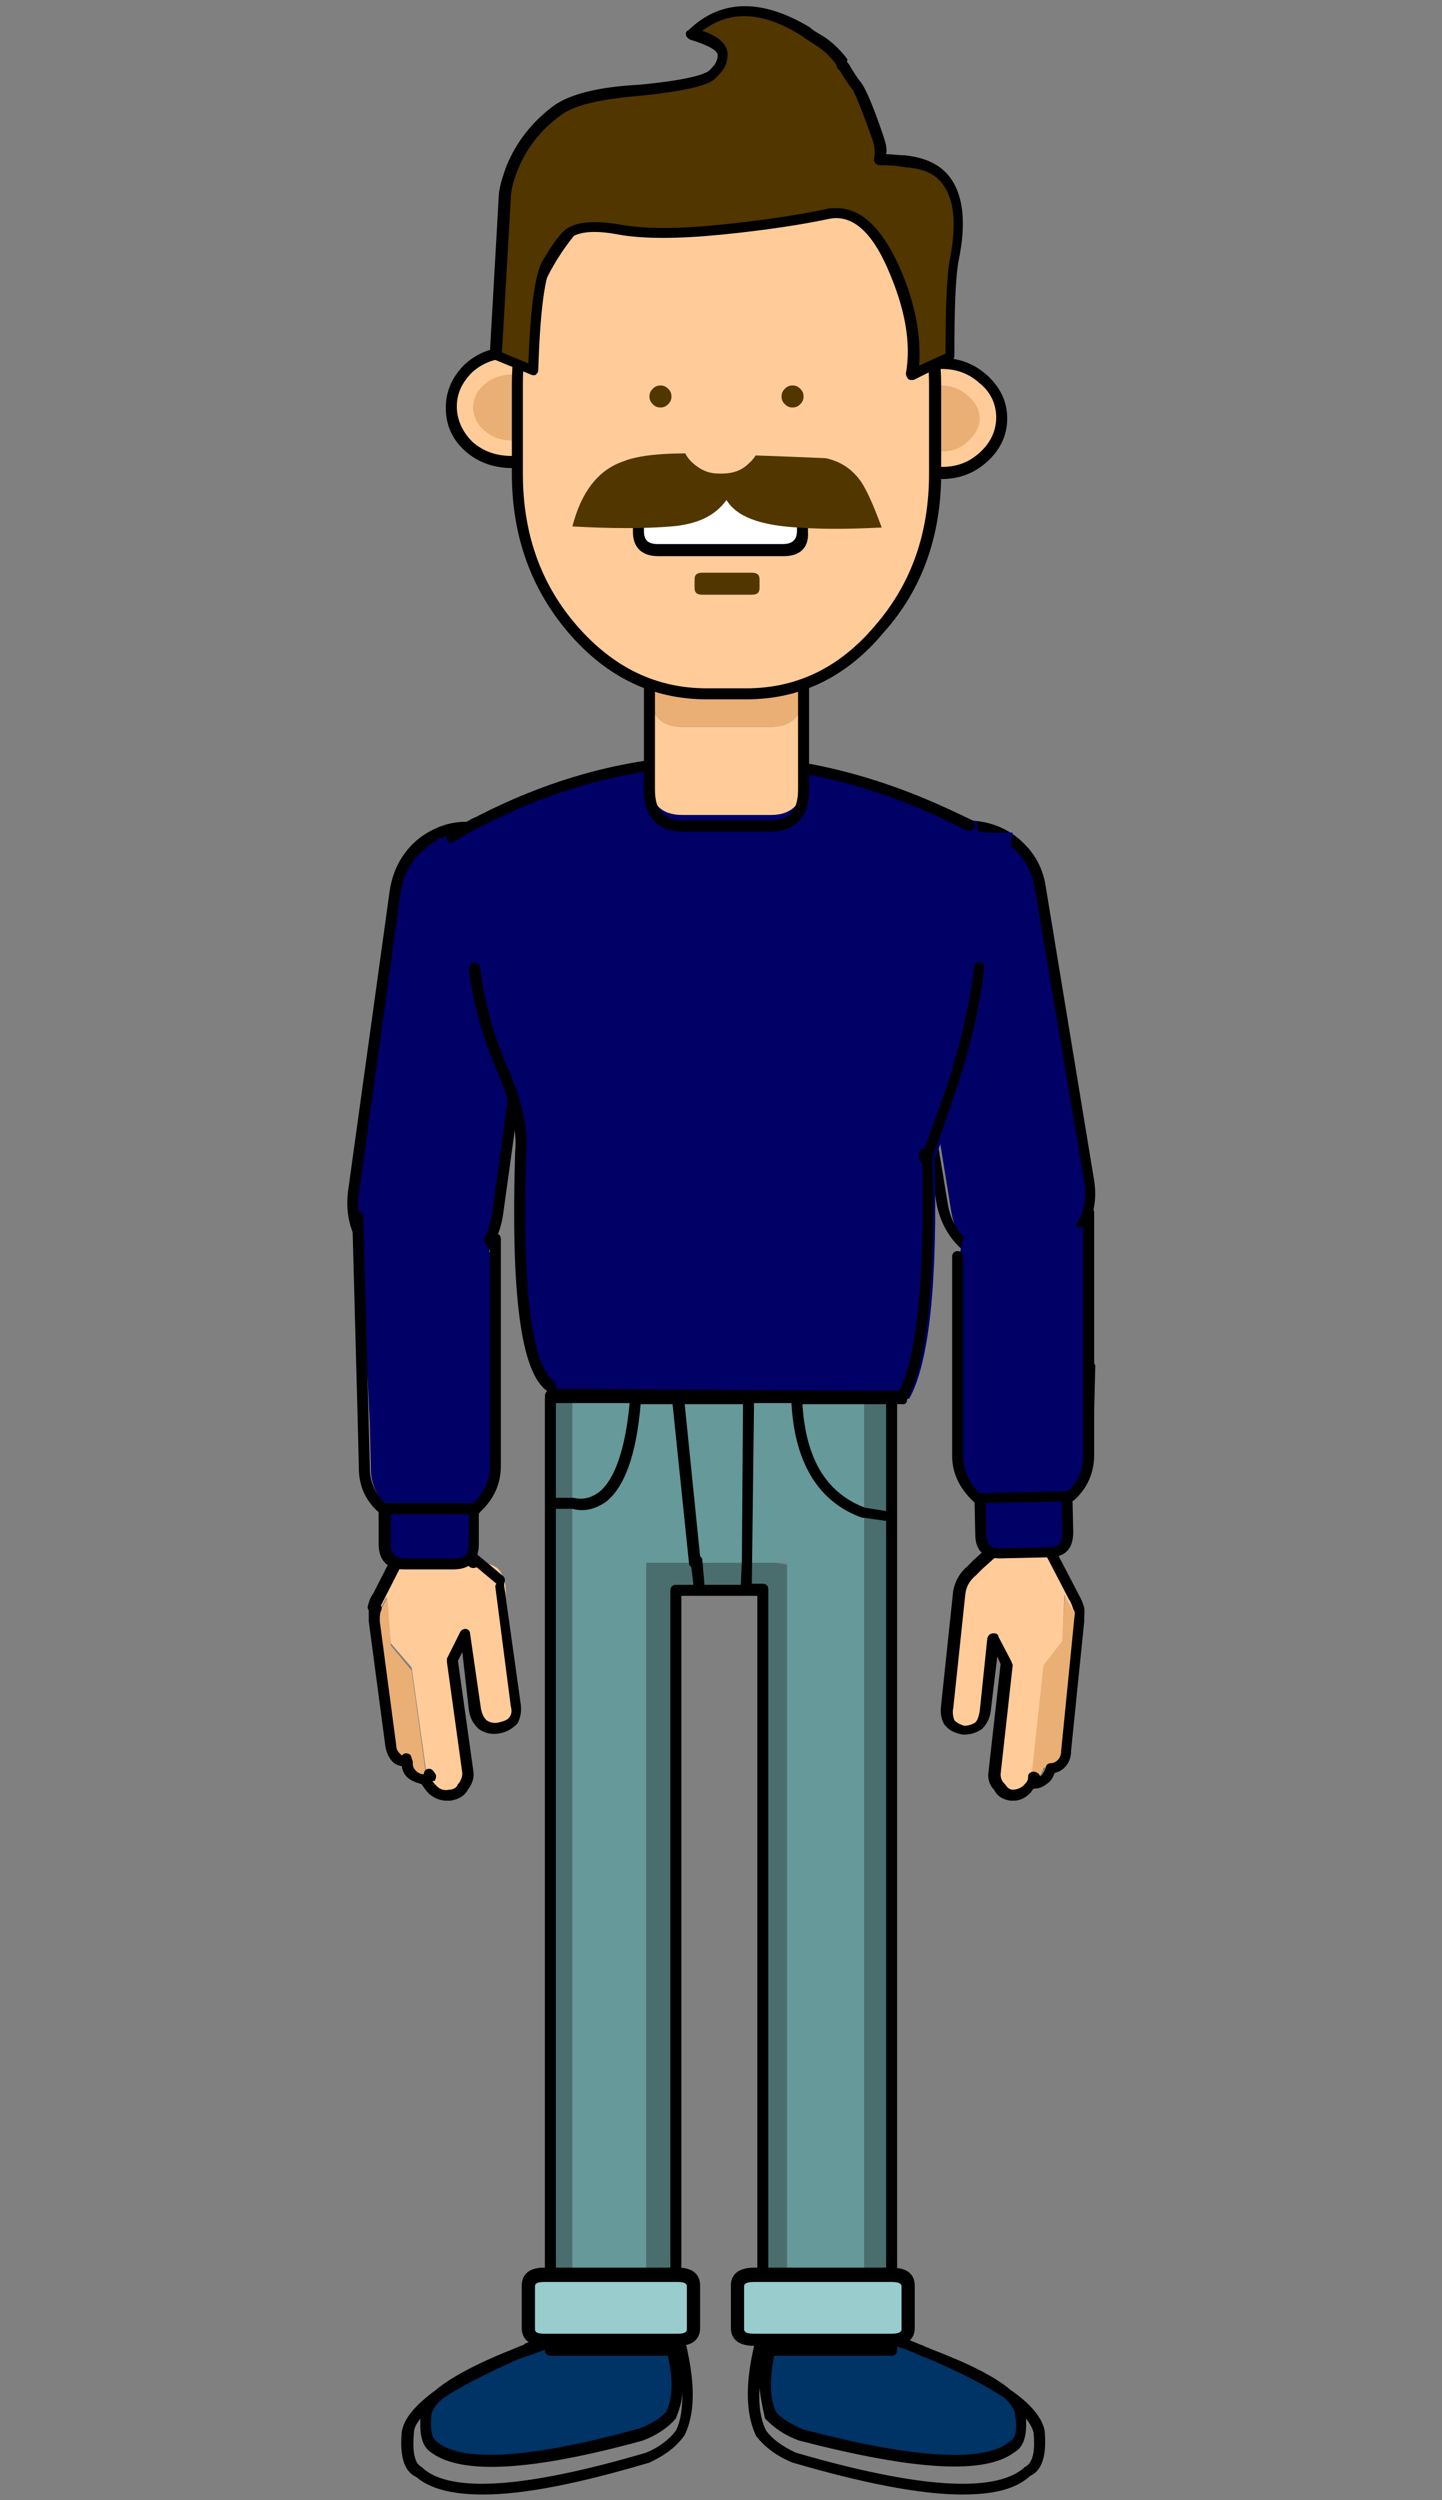 <?xml version="1.0" encoding="utf-8"?>
<!-- Generator: Adobe Illustrator 22.0.1, SVG Export Plug-In . SVG Version: 6.00 Build 0)  -->
<!DOCTYPE svg PUBLIC "-//W3C//DTD SVG 1.1//EN" "http://www.w3.org/Graphics/SVG/1.1/DTD/svg11.dtd">
<svg version="1.1" id="Layer_1" xmlns="http://www.w3.org/2000/svg" xmlns:xlink="http://www.w3.org/1999/xlink" x="0px" y="0px"
	 viewBox="0 0 131 227" style="enable-background:new 0 0 131 227;" xml:space="preserve">
<rect x="0" y="0" width="131" height="227" fill="#808080" stroke="none"/>
<style type="text/css">
	.st0{fill:#000066;}
	.st1{fill:#FFCC99;}
	.st2{fill:#EAAF75;}
	.st3{fill:#FFFFFF;}
	.st4{fill:#513600;}
	.st5{fill:#003366;}
	.st6{fill:#4A6E6E;}
	.st7{fill:#669999;}
	.st8{fill:#99CCCC;}
</style>
<title>steffan</title>
<desc>Created with Sketch.</desc>
<g>
	<path class="st0" d="M47.8,77.3c-1.1-1.5-2.5-2.3-4.2-2.6s-3.4,0.2-4.8,1.3c-1.4,1.2-2.3,2.6-2.5,4.5l-3.8,27.3
		c-0.3,1.8,0.1,3.5,1.2,4.9c1.1,1.5,2.5,2.4,4.3,2.6c1.8,0.2,3.4-0.2,4.8-1.4c1.5-1.1,2.3-2.6,2.6-4.4L49,82.3
		C49.3,80.4,48.8,78.8,47.8,77.3z"/>
	<path d="M38.7,116.6c-0.3,0-0.7,0-1-0.1c-1.9-0.3-3.5-1.2-4.7-2.9c-1.2-1.6-1.6-3.4-1.4-5.3l3.8-27.4c0.3-2,1.2-3.6,2.7-4.8
		c1.6-1.2,3.4-1.7,5.3-1.4v0c1.9,0.3,3.5,1.2,4.7,2.8c1.2,1.6,1.7,3.4,1.4,5.4l-3.8,27.4c-0.3,2-1.2,3.6-2.8,4.8
		C41.7,116.1,40.2,116.6,38.7,116.6z M42.4,75.6c-1.3,0-2.5,0.4-3.6,1.3c-1.4,1.1-2.1,2.4-2.4,4.1l-3.8,27.4
		c-0.2,1.7,0.1,3.2,1.2,4.6c1,1.4,2.4,2.2,4,2.5c1.7,0.2,3.1-0.2,4.5-1.2c1.4-1,2.2-2.4,2.4-4.1l3.8-27.4c0.2-1.7-0.2-3.2-1.2-4.7
		c-1-1.4-2.3-2.2-4-2.4v0C43,75.6,42.7,75.6,42.4,75.6z"/>
	<path class="st1" d="M46,145l-0.1-1.1c-0.1-0.6-0.3-1.1-0.7-1.5c-0.4-0.3-0.8-0.4-1.2-0.5l0.7,0.8C45.4,143.4,45.9,144.1,46,145z
		 M34.1,146.2c-0.2,1,0.1,0.6,1-1.2l0.4,4.2l1.9,2.2l1.4,10l0.1,0.2c0.1,0.4,0.3,0.7,0.6,0.9c0.5,0.4,0.9,0.5,1.5,0.4
		c0.6-0.1,1-0.3,1.2-0.8c0.3-0.4,0.5-0.8,0.4-1.3l-1.4-9.9l1.2-2.3l0.9,6.7c0.1,0.5,0.3,1,0.7,1.3c0.5,0.3,0.9,0.4,1.5,0.3
		c0.5-0.1,1-0.3,1.3-0.6c0.3-0.4,0.4-0.9,0.3-1.4l-1.5-10.4c-0.1-0.7-0.6-1.4-1.2-1.9l-0.7-0.6l-3-2.4c-1.2-0.9-2.3-0.6-3.4,0.7
		l-2.6,4.9C34.3,145.5,34.1,145.8,34.1,146.2z"/>
	<path class="st2" d="M35.2,145c-0.9,1.9-1.3,2.3-1,1.3c-0.2,0.3-0.2,0.7-0.2,1.2l1.6,11.6c0.1,0.5,0.3,0.9,0.6,1.2
		c0.3,0.2,0.7,0.4,1.1,0.4c-0.1-0.1-0.1-0.2-0.1-0.4c0,0.1,0,0.3,0.1,0.4c0.1,0.4,0.3,0.7,0.6,1c0.3,0.2,0.7,0.3,1,0.4l-0.1-0.2
		l-1.4-10.2l-1.9-2.3L35.2,145z"/>
	<path d="M40.6,163.5c-0.6,0-1.1-0.2-1.6-0.6c-0.3-0.3-0.5-0.6-0.7-0.9c-0.3-0.1-0.7-0.2-1-0.4c-0.5-0.3-0.7-0.7-0.8-1.2
		c-0.3-0.1-0.6-0.2-0.8-0.4c-0.4-0.4-0.6-0.9-0.7-1.5l-1.5-11.3c0-0.4,0-0.7,0-1c-0.1-0.1-0.1-0.2-0.1-0.3c0.1-0.4,0.2-0.8,0.5-1.2
		l2.4-4.7l0.1-0.1c1.6-2,3.2-1.3,3.9-0.8l1.8,1.5c0.2-0.1,0.4-0.1,0.6,0l3,2.5c0.2,0.2,0.2,0.4,0.1,0.7l0,0.2l1.5,10.7
		c0.1,0.6,0,1.3-0.3,1.8c-0.5,0.5-1,0.8-1.7,0.9c-0.6,0.1-1.2,0-1.8-0.4l-0.1-0.1c-0.4-0.4-0.7-0.9-0.8-1.6L42,150l-0.4,0.8l1.4,10
		c0.1,0.6-0.1,1.2-0.5,1.7c-0.3,0.6-0.9,0.9-1.6,1C40.8,163.5,40.7,163.5,40.6,163.5z M39.3,161.7c0.1,0.2,0.2,0.3,0.4,0.5
		c0.3,0.3,0.7,0.4,1.1,0.3c0.4,0,0.7-0.2,0.8-0.5l0.1-0.1c0.2-0.3,0.3-0.6,0.3-0.9l-1.4-10.1c0-0.1,0-0.2,0-0.3l1.2-2.4
		c0.1-0.2,0.3-0.3,0.5-0.3c0.2,0,0.4,0.2,0.4,0.4l1,6.9c0.1,0.4,0.2,0.7,0.5,1c0.3,0.2,0.7,0.3,1.1,0.2c0.4-0.1,0.8-0.2,1-0.5
		c0.2-0.3,0.2-0.6,0.1-1L45,144.1c0-0.1,0-0.2,0.1-0.3l-1.8-1.5c-0.2,0.1-0.4,0.1-0.6,0l-2.9-2.4c-0.6-0.4-1.4-0.8-2.5,0.6l-2.4,4.7
		c-0.1,0.2-0.2,0.4-0.3,0.6c0.1,0.1,0.1,0.3,0,0.5c-0.1,0.2-0.1,0.5-0.1,0.9l1.5,11.3c0,0.4,0.2,0.6,0.4,0.8l0.1,0.1
		c0.1-0.1,0.2-0.2,0.4-0.2c0.3,0,0.5,0.2,0.5,0.5c0.1,0.1,0.1,0.3,0.1,0.4l0,0.1c0,0.3,0.2,0.5,0.4,0.7c0.2,0.1,0.3,0.2,0.6,0.2l0,0
		c0-0.3,0.2-0.5,0.5-0.5c0.2,0,0.4,0.2,0.5,0.4c0.2,0.2,0.1,0.5,0,0.7L39.3,161.7z"/>
	<path class="st0" d="M35,140.2c0,1.2,0.6,1.8,1.8,1.8h4.5c1.2,0,1.8-0.6,1.8-1.8v-4.4c0-1.2-0.6-1.8-1.8-1.8h-4.5
		c-1.2,0-1.8,0.6-1.8,1.8V140.2z"/>
	<path d="M41.2,142.5h-4.5c-1.5,0-2.3-0.8-2.3-2.3v-4.4c0-1.5,0.8-2.3,2.3-2.3h4.5c1.5,0,2.3,0.8,2.3,2.3v4.4
		C43.5,141.7,42.7,142.5,41.2,142.5z M36.8,134.5c-0.9,0-1.3,0.4-1.3,1.3v4.4c0,0.9,0.4,1.3,1.3,1.3h4.5c0.9,0,1.3-0.4,1.3-1.3v-4.4
		c0-0.9-0.4-1.3-1.3-1.3H36.8z"/>
	<path class="st0" d="M44.9,125.3L44.9,125.3l-0.2-10.1c0-1.5-0.6-2.7-1.7-3.7c-1.2-1.1-2.5-1.6-4.1-1.5c-1.6,0-4.7-1.1-5.8,0
		c-0.7,0.7-0.7,5.8,0.3,15.3l0.2,4l0.1,4.1c0,1.4,0.6,2.6,1.7,3.6h8.1l0,0c1.1-1.1,1.6-2.3,1.6-3.8L44.9,125.3z"/>
	<path d="M43.2,137.5h-8.4c-0.1,0-0.2,0-0.3-0.1c-1.3-1.1-1.9-2.5-1.9-4.1l-0.1-4.2L32,110.5c0-0.3,0.2-0.5,0.5-0.5
		c0.3,0,0.5,0.2,0.5,0.5l0.6,22.8c0,1.3,0.5,2.3,1.4,3.2h8c1-1,1.5-2.1,1.5-3.4v-20.6c0-0.3,0.2-0.5,0.5-0.5s0.5,0.2,0.5,0.5v20.6
		c0,1.6-0.6,3-1.9,4.2C43.6,137.4,43.4,137.5,43.2,137.5z"/>
	<path class="st0" d="M83.1,77.8c1-1.5,2.4-2.4,4.2-2.7c1.8-0.3,3.4,0.1,4.9,1.2c1.5,1.1,2.3,2.6,2.6,4.4l4.4,27.2
		c0.3,1.8-0.1,3.5-1.1,5c-1.1,1.5-2.5,2.4-4.2,2.7c-1.8,0.3-3.4-0.1-4.8-1.3c-1.5-1.1-2.4-2.5-2.7-4.4l-4.4-27.2
		C81.7,81.1,82,79.4,83.1,77.8z"/>
	<path d="M92.3,115.4c-1.5,0-2.9-0.5-4.2-1.4c-1.6-1.1-2.6-2.7-3-4.6l-4.4-26.7c-0.3-1.9,0.1-3.7,1.3-5.3c1.2-1.6,2.7-2.5,4.7-2.8h0
		c1.9-0.3,3.8,0.1,5.4,1.2c1.6,1.2,2.6,2.7,2.9,4.7l4.4,26.7c0.3,1.9-0.1,3.7-1.3,5.3c-1.2,1.6-2.8,2.6-4.7,2.9
		C93.1,115.4,92.7,115.4,92.3,115.4z M86.8,75.5c-1.7,0.3-3,1.1-4,2.5c-1,1.4-1.4,2.9-1.1,4.6l4.4,26.7c0.3,1.7,1.1,3,2.5,3.9
		c1.4,1,2.9,1.4,4.7,1.1c1.7-0.3,3-1.1,4.1-2.5c1-1.4,1.4-2.9,1.1-4.5L94,80.6c-0.3-1.7-1.1-3-2.5-4C90.1,75.6,88.6,75.2,86.8,75.5
		L86.8,75.5z"/>
	<path class="st2" d="M98.2,146.6c0.1-0.5,0-0.9-0.2-1.3c0.3,1.1-0.1,0.6-1.2-1.3l-0.3,4.5l-2.1,2.4l-1.4,10.8L93,162
		c0.4,0,0.8-0.2,1.1-0.4c0.4-0.3,0.6-0.7,0.7-1.1c0.1-0.1,0.1-0.2,0.1-0.4c0,0.1,0,0.3-0.1,0.4c0.5,0,0.9-0.2,1.2-0.4
		c0.4-0.3,0.5-0.7,0.6-1.2L98.2,146.6z"/>
	<path class="st1" d="M88.3,142.8L89,142c-0.4,0-0.9,0.2-1.2,0.5c-0.4,0.4-0.6,0.9-0.7,1.5l-0.1,1C87.1,144.2,87.6,143.4,88.3,142.8
		z M94.9,140.1c-1.1-1.3-2.1-1.5-3.2-0.6l-2.8,2.5l-0.6,0.6c-0.6,0.6-1,1.2-1.1,1.9L86,155c-0.1,0.5,0,1,0.2,1.4
		c0.4,0.4,0.8,0.6,1.3,0.6c0.5,0,0.9-0.1,1.3-0.3c0.3-0.3,0.5-0.8,0.6-1.3l0.7-6.7l1.2,2.3l-1.1,9.9c0,0.5,0.1,0.9,0.4,1.2
		c0.2,0.5,0.6,0.7,1.1,0.8c0.5,0.1,0.9-0.1,1.4-0.5c0.3-0.3,0.5-0.6,0.6-0.9l0-0.2l1.1-10.1l1.7-2.2l0.2-4.2c0.9,1.8,1.3,2.2,1,1.2
		c-0.1-0.3-0.2-0.7-0.5-1.1L94.9,140.1z"/>
	<path d="M92.1,163.5c-0.1,0-0.2,0-0.3,0c-0.7-0.1-1.2-0.4-1.5-1c-0.4-0.4-0.6-1-0.5-1.6l1.1-9.8l-0.3-0.7l-0.6,5
		c-0.1,0.7-0.4,1.2-0.8,1.6c-0.6,0.4-1.1,0.5-1.7,0.5c-0.6-0.1-1.2-0.3-1.6-0.8l-0.1-0.1c-0.3-0.5-0.4-1.1-0.3-1.8l1.1-10.4
		c0.2-0.9,0.6-1.6,1.3-2.2l0.6-0.6l2.8-2.5c0.8-0.6,2.3-1.4,4,0.6l0.1,0.1l2.5,4.8c0.2,0.4,0.4,0.7,0.5,1.1c0.2,0.4,0.1,0.8,0.1,1.2
		l0,0.3l-1.2,11.8c0,0.6-0.2,1.1-0.6,1.5c-0.3,0.3-0.6,0.4-0.9,0.5c-0.1,0.3-0.3,0.7-0.6,0.9c-0.4,0.3-0.7,0.5-1.2,0.5l-0.1,0
		c-0.1,0.1-0.2,0.3-0.3,0.4C93.1,163.3,92.6,163.5,92.1,163.5z M90.3,148.3c0.2,0,0.4,0.1,0.4,0.3l1.2,2.3c0,0.1,0.1,0.2,0.1,0.3
		l-1.1,9.9c0,0.3,0.1,0.6,0.3,0.8l0.1,0.1c0.2,0.3,0.4,0.5,0.7,0.5c0.3,0,0.7-0.1,1-0.4c0.2-0.2,0.4-0.4,0.4-0.7l0-0.1
		c0-0.2,0.1-0.3,0.3-0.4c0.2-0.1,0.5,0,0.7,0.2l0.1,0.2l0.1-0.1c0.2-0.2,0.3-0.4,0.4-0.7c0-0.2,0.2-0.4,0.4-0.4
		c0.3,0,0.5-0.1,0.7-0.3c0.2-0.2,0.3-0.5,0.3-0.8l1.2-12.1c0-0.2,0.1-0.4,0-0.6l-0.1-0.2c-0.1-0.3-0.2-0.6-0.4-0.9l-2.5-4.8
		c-1.1-1.3-1.9-1-2.5-0.5l-2.8,2.5l-0.6,0.6c-0.6,0.5-0.9,1-1,1.7l-1.1,10.4c-0.1,0.4,0,0.8,0.1,1.1c0.3,0.3,0.6,0.4,0.9,0.5
		c0.3,0,0.7-0.1,1-0.3c0.2-0.2,0.3-0.5,0.4-1l0.7-6.7C89.8,148.5,89.9,148.3,90.3,148.3L90.3,148.3z"/>
	<path class="st0" d="M95.1,133l-4.4,0.1c-1.2,0-1.7,0.6-1.7,1.8l0.1,4.4c0,1.2,0.6,1.7,1.8,1.7l4.4-0.1c1.2,0,1.7-0.6,1.7-1.8
		l-0.1-4.4C96.9,133.5,96.3,133,95.1,133z"/>
	<path d="M90.8,141.5c-0.7,0-1.2-0.2-1.6-0.5c-0.4-0.4-0.6-0.9-0.6-1.7l-0.1-4.4c0-1.5,0.7-2.3,2.2-2.3l4.4-0.1
		c0.7,0,1.3,0.2,1.7,0.5c0.4,0.4,0.6,0.9,0.6,1.7l0.1,4.4c0,1.5-0.7,2.3-2.2,2.3l-4.4,0.1L90.8,141.5z M95.2,133.5L95.2,133.5
		l-4.5,0.1c-0.9,0-1.2,0.4-1.2,1.3l0.1,4.4c0,0.4,0.1,0.8,0.3,1c0.2,0.2,0.5,0.3,1,0.3l4.4-0.1c0.9,0,1.2-0.4,1.2-1.3l-0.1-4.4
		c0-0.4-0.1-0.8-0.3-1C95.9,133.6,95.6,133.5,95.2,133.5z M95.1,133L95.1,133L95.1,133z"/>
	<path class="st0" d="M99,127.9l-0.1,0l0.1-4L99,127.9z M87.2,114.4c0-1.5,0.5-2.7,1.6-3.7c1.1-1.1,2.5-1.6,4-1.6s2.9,0.5,4,1.5
		c1.1,1.1,1.8,1.1,1.8,0l0,13.7l-0.1,4l0,4.1c0,1.4-0.5,2.6-1.6,3.6l-8.1,0.2l0,0c-1.1-1-1.7-2.3-1.7-3.7l0-7.9l0.1,0L87.2,114.4z"
		/>
	<path d="M88.9,136.5c-0.1,0-0.3-0.1-0.4-0.1c-1.3-1.2-2-2.6-2-4.2l0-8.1l0-0.2l0-9.8c0-0.3,0.2-0.5,0.5-0.5h0
		c0.3,0,0.5,0.2,0.5,0.5l0,10l0,0.2l0,7.9c0,1.3,0.5,2.4,1.5,3.4l8-0.2c1-0.9,1.4-2,1.4-3.3l0-4.2l0,0l0-17.8c0-0.3,0.2-0.5,0.5-0.5
		s0.5,0.2,0.5,0.5l0,13.7c0.1,0.1,0.1,0.2,0.1,0.3l-0.1,4l0,0l0,4c0,1.6-0.6,3-1.8,4.1c-0.1,0.1-0.2,0.1-0.3,0.1L88.9,136.5
		L88.9,136.5z"/>
	<path class="st0" d="M91.5,78.2c0.2-0.9,0.4-1.8,0.5-2.6h-3.2v-0.9c-15.4-7.5-30.4-7.5-45.2-0.2c0,0-0.8,0.4-2.4,1.3l2.3,4.6
		l-0.9,2.2c-2.6-1.2-3.8-1.6-3.7-1.3c2.8,4.4,4.3,6.7,4.3,7c0.4,3.2,1.2,6.2,2.4,9c1.3,3.1,1.9,5.7,1.7,7.7
		c-0.4,12.7,0.5,19.8,2.7,21.3v0.5l32.6,0.2c1.8-3.2,2.6-10.5,2.3-21.8v-0.3h0c0,0.1,0,0.2,0,0.3c0.2-0.3,0.8-2.1,2-5.5
		c1.5-4.2,2.4-8.1,2.8-11.6C89.8,87.8,90.4,84.5,91.5,78.2z"/>
	<path d="M82.1,127.5L82.1,127.5L50,127.2c-0.3,0-0.5-0.2-0.5-0.5c0-0.1,0.1-0.3,0.2-0.4c-2.4-1.7-3.3-8.8-2.9-21.7
		c0.2-2-0.4-4.5-1.7-7.5c-1.2-2.8-2.1-5.9-2.5-9.1c0-0.3,0.2-0.5,0.4-0.6c0.3,0,0.5,0.2,0.6,0.4c0.4,3.1,1.2,6.1,2.4,8.9
		c1.4,3.1,2,5.8,1.8,7.9c-0.5,15.4,1.1,19.8,2.5,20.8c0.2,0.2,0.3,0.4,0.1,0.7l31.3,0.2c1.6-3.2,2.3-10.2,2.1-20.7
		c-0.2-0.1-0.3-0.3-0.3-0.5c0-0.1,0-0.3,0-0.4c0-0.3,0.2-0.4,0.5-0.4h0c0.2-0.6,0.7-2,1.8-5c1.4-4.2,2.3-8.1,2.7-11.5
		c0-0.3,0.3-0.5,0.5-0.4c0.3,0,0.5,0.3,0.4,0.5c-0.4,3.6-1.3,7.5-2.8,11.8c-1.3,3.9-1.8,5.1-1.9,5.4c0.3,11.4-0.5,18.6-2.3,22
		C82.4,127.4,82.2,127.5,82.1,127.5z M41,76.5c-0.2,0-0.3-0.1-0.4-0.2c-0.1-0.2-0.1-0.5,0.2-0.7c1.4-0.9,2.1-1.3,2.4-1.4
		c14.7-7.6,29.8-7.5,45.1,0.3c0.2,0.1,0.3,0.4,0.2,0.7c-0.1,0.2-0.4,0.3-0.7,0.2c-14.9-7.7-29.8-7.8-44.2-0.3l-0.1,0
		c-0.1,0.1-0.6,0.3-2.2,1.3L41,76.5z"/>
	<path class="st1" d="M70,74c2,0,3-1.1,3-3.2v-7.7C72.9,65,71.9,66,70,66H62c-1.9,0-2.9-1-3-3v7.8c0,2.1,1,3.2,3,3.2H70z"/>
	<path class="st2" d="M70,48H62c-2,0-3,1.1-3,3.2V63c0.1,2,1.1,3,3,3H70c1.9,0,2.9-1,3-2.9V51.2C73,49.1,72,48,70,48z"/>
	<path d="M70,75.5H62c-1.6,0-3.5-0.7-3.5-3.8V51.3c0-3.2,1.9-3.8,3.5-3.8H70c1.6,0,3.5,0.7,3.5,3.8v20.4
		C73.5,74.8,71.6,75.5,70,75.5z M62,48.5c-1.7,0-2.5,0.9-2.5,2.8v20.4c0,1.9,0.8,2.8,2.5,2.8H70c1.7,0,2.5-0.9,2.5-2.8V51.3
		c0-1.9-0.8-2.8-2.5-2.8H62z"/>
	<rect x="53.5" y="51.6" transform="matrix(0.949 -0.316 0.316 0.949 -13.683 19.849)" class="st1" width="1.8" height="1"/>
	<path class="st1" d="M85.5,33c-1.5,0-2.8,0.5-3.9,1.5c-1,1-1.6,2.1-1.6,3.5s0.5,2.6,1.6,3.6c1.1,1,2.4,1.5,3.9,1.5
		c1.5,0,2.8-0.5,3.8-1.5c1.1-1,1.7-2.2,1.7-3.6s-0.6-2.5-1.7-3.5C88.3,33.5,87,33,85.5,33z"/>
	<path class="st2" d="M83,35.9c-0.7,0.6-1,1.3-1,2.1s0.3,1.5,1,2.1c0.7,0.6,1.5,0.9,2.5,0.9s1.8-0.3,2.4-0.9
		c0.7-0.6,1.1-1.3,1.1-2.1s-0.4-1.5-1.1-2.1c-0.7-0.6-1.5-0.9-2.4-0.9S83.7,35.3,83,35.9z"/>
	<path d="M85.5,43.5c-1.6,0-3.1-0.5-4.3-1.6c-1.2-1.1-1.7-2.4-1.7-3.9c0-1.5,0.6-2.8,1.7-3.9c1.2-1.1,2.6-1.6,4.3-1.6
		c1.6,0,3,0.5,4.2,1.6c1.2,1.1,1.8,2.4,1.8,3.9c0,1.5-0.6,2.8-1.8,3.9C88.5,43,87.1,43.5,85.5,43.5z M85.5,33.5
		c-1.4,0-2.6,0.4-3.6,1.3c-0.9,0.9-1.4,1.9-1.4,3.1c0,1.2,0.5,2.3,1.4,3.2c1,0.9,2.2,1.3,3.6,1.3c1.4,0,2.5-0.4,3.5-1.3
		c1-0.9,1.5-2,1.5-3.2c0-1.2-0.5-2.3-1.5-3.1C88,33.9,86.9,33.5,85.5,33.5z"/>
	<path class="st1" d="M42.6,33.5c-1,1-1.6,2.1-1.6,3.5s0.5,2.6,1.6,3.6c1.1,1,2.4,1.5,3.9,1.5c1.5,0,2.8-0.5,3.8-1.5
		c1.1-1,1.7-2.2,1.7-3.6s-0.6-2.5-1.7-3.5c-1.1-1-2.4-1.5-3.8-1.5C45,32,43.7,32.5,42.6,33.5z M43,37c0-0.8,0.4-1.5,1.2-2.1
		C45,34.3,45.9,34,47,34s2,0.3,2.8,0.9c0.8,0.6,1.2,1.3,1.2,2.1s-0.4,1.5-1.2,2.1C49,39.7,48.1,40,47,40s-2-0.3-2.8-0.9
		C43.4,38.5,43,37.8,43,37z"/>
	<path class="st2" d="M44,34.9c-0.7,0.6-1,1.3-1,2.1s0.3,1.5,1,2.1c0.7,0.6,1.5,0.9,2.5,0.9s1.8-0.3,2.4-0.9
		c0.7-0.6,1.1-1.3,1.1-2.1s-0.4-1.5-1.1-2.1c-0.7-0.6-1.5-0.9-2.4-0.9S44.7,34.3,44,34.9z"/>
	<path d="M46.5,42.5c-1.6,0-3.1-0.5-4.3-1.6c-1.2-1.1-1.7-2.4-1.7-3.9c0-1.5,0.6-2.8,1.7-3.9c1.2-1.1,2.6-1.6,4.3-1.6
		c1.6,0,3,0.5,4.2,1.6c1.2,1.1,1.8,2.4,1.8,3.9c0,1.5-0.6,2.8-1.8,3.9C49.5,42,48.1,42.5,46.5,42.5z M46.5,32.5
		c-1.4,0-2.6,0.4-3.6,1.3c-0.9,0.9-1.4,1.9-1.4,3.1c0,1.2,0.5,2.3,1.4,3.2c1,0.9,2.2,1.3,3.6,1.3c1.4,0,2.5-0.4,3.5-1.3
		c1-0.9,1.5-2,1.5-3.2c0-1.2-0.5-2.3-1.5-3.1C49,32.9,47.9,32.5,46.5,32.5z"/>
	<path class="st1" d="M67.8,15h-3.6c-4.7,0-8.8,1.9-12.2,5.8c-3.3,3.9-5,8.6-5,14.2V43c0,5.5,1.7,10.2,5,14.1
		C55.4,61,59.4,63,64.2,63h3.6c4.7,0,8.8-2,12.1-5.9C83.3,53.2,85,48.5,85,43V35c0-5.5-1.7-10.2-5.1-14.2C76.6,16.9,72.6,15,67.8,15
		z"/>
	<path d="M67.8,63.5h-3.6c-4.9,0-9.1-2-12.6-6.1c-3.4-4-5.1-8.8-5.1-14.4V35c0-5.6,1.7-10.5,5.1-14.5c3.5-4,7.7-6,12.6-6h3.6
		c4.9,0,9.1,2,12.5,6c3.4,4,5.2,8.9,5.2,14.5V43c0,5.6-1.7,10.5-5.2,14.4C76.9,61.5,72.7,63.5,67.8,63.5z M64.2,15.5
		c-4.6,0-8.5,1.9-11.8,5.6c-3.2,3.8-4.9,8.5-4.9,13.8V43c0,5.4,1.6,10,4.9,13.8c3.3,3.8,7.2,5.7,11.8,5.7h3.6
		c4.6,0,8.5-1.9,11.7-5.7c3.3-3.8,4.9-8.4,4.9-13.8V35c0-5.4-1.7-10-4.9-13.8c-3.2-3.7-7.2-5.6-11.7-5.6H64.2z"/>
	<path class="st3" d="M71.2,44H59.8c-1.2,0-1.8,0.6-1.8,1.7v2.5c0,1.2,0.6,1.7,1.8,1.7h11.3c1.2,0,1.8-0.6,1.8-1.7v-2.5
		C73,44.6,72.4,44,71.2,44z"/>
	<path d="M71.2,50.5H59.8c-1.5,0-2.3-0.8-2.3-2.2v-2.5c0-1.4,0.8-2.2,2.3-2.2h11.3c1.5,0,2.3,0.8,2.3,2.2v2.5
		C73.5,49.7,72.7,50.5,71.2,50.5z M59.8,44.5c-0.9,0-1.3,0.4-1.3,1.2v2.5c0,0.9,0.4,1.2,1.3,1.2h11.3c0.9,0,1.3-0.4,1.3-1.2v-2.5
		c0-0.9-0.4-1.2-1.3-1.2H59.8z"/>
	<path class="st4" d="M52,47.8c3.6,0.2,6.6,0.2,9,0c2.4-0.2,4-1,5-2.4c0.9,1.5,3,2.3,6.5,2.5c2.8,0.2,5.3,0.1,7.6,0
		c-0.7-1.9-1.3-3.3-1.9-4.2c-0.8-1.1-1.8-1.8-3.2-2.1c-4.8-0.2-7.7-0.3-8.5-0.3c-5-0.3-8.2-0.1-9.9,0.6C54.3,42.7,52.8,44.7,52,47.8
		z"/>
	<path class="st1" d="M68,42.1c0.7-0.6,1-1.3,1-2.1v0h-7v0c0,0.8,0.3,1.5,1,2.1s1.4,0.9,2.3,0.9h0.3C66.6,43,67.4,42.7,68,42.1z"/>
	<path class="st4" d="M68.3,52h-4.5c-0.5,0-0.7,0.2-0.7,0.6v0.8c0,0.4,0.2,0.6,0.7,0.6h4.5c0.5,0,0.7-0.2,0.7-0.6v-0.8
		C69,52.2,68.8,52,68.3,52z"/>
	<path class="st4" d="M86.7,23.5c1.1-5.6-0.4-8.5-4.5-8.9c-0.8-0.1-1.5-0.1-2.2-0.1c0.1-0.5,0.1-1.1-0.1-1.8
		c-0.9-2.6-1.5-4.2-1.9-4.7c-0.4-0.5-0.8-1.1-1.2-1.8c-0.1-0.1-0.2-0.2-0.2-0.4c-0.6-0.8-1.2-1.5-2-2c-0.5-0.3-0.8-0.6-1.1-0.8
		c-4.1-2.6-7.5-2.6-10.3,0c-0.1,0.1-0.2,0.1-0.2,0.1c1.8,0.5,2.8,1.1,2.8,1.8c0,0.4-0.1,0.8-0.3,1.2c-0.2,0.3-0.4,0.5-0.7,0.7
		c-0.8,0.6-2.9,1-6.5,1.3c-3.6,0.3-6.1,0.9-7.4,1.8c-1.9,1.4-3.3,3.1-4.1,5.2c-0.4,1.1-0.6,2-0.6,2.7L45,32.3l3.4,1.4
		c0.2-5.5,0.6-8.8,1.3-10c0.9-1.4,1.5-2.2,1.7-2.4c0.9-0.7,2.5-0.8,4.7-0.4c2.2,0.4,5.3,0.4,9.3,0c4-0.4,7.1-0.9,9.5-1.4
		c2.4-0.5,4.4,1,6,4.7c1.6,3.6,2.2,6.9,1.7,9.8l3.5-1.6C86.3,28,86.4,25.1,86.7,23.5z"/>
	<path d="M82.8,34.5c-0.1,0-0.2,0-0.3-0.1c-0.1-0.1-0.2-0.3-0.2-0.5c0.5-2.8-0.1-6-1.7-9.6c-1.5-3.4-3.3-4.9-5.4-4.4l0,0
		c-2.4,0.5-5.6,1-9.6,1.4c-4,0.4-7.2,0.4-9.4,0c-2.1-0.4-3.5-0.3-4.4,0.3c-0.1,0.1-0.4,0.3-1.6,2.3c-0.5,0.7-1.1,3-1.3,9.7
		c0,0.2-0.1,0.3-0.2,0.4c-0.1,0.1-0.3,0.1-0.5,0l-3.4-1.4c-0.2-0.1-0.3-0.3-0.3-0.5L45.3,18c0-0.8,0.3-1.8,0.7-2.9
		c0.9-2.2,2.3-4,4.3-5.5c1.4-1,3.9-1.7,7.7-1.9c4.3-0.4,5.8-0.9,6.3-1.2c0.3-0.2,0.4-0.4,0.6-0.6c0.2-0.3,0.3-0.6,0.3-0.9
		c0-0.2-0.2-0.7-2.5-1.4c-0.2-0.1-0.4-0.3-0.4-0.5c0-0.2,0.1-0.3,0.3-0.4l0.1-0.1c2.9-2.7,6.6-2.7,10.9-0.1c0.3,0.3,0.7,0.5,1.2,0.8
		c0.8,0.5,1.6,1.3,2.2,2.1C76.9,5.6,77,5.7,77,5.7l0.1,0.1c0.4,0.7,0.8,1.3,1.2,1.8c0.4,0.6,1.1,2.2,2,4.9c0.2,0.6,0.3,1.1,0.2,1.5
		c0.6,0,1.1,0.1,1.7,0.1c1.8,0.2,3.2,0.8,4.1,2c1.2,1.6,1.5,4.1,0.8,7.5c-0.3,1.5-0.4,4.5-0.4,8.7c0,0.2-0.1,0.4-0.3,0.5L83,34.5
		L82.8,34.5z M76,18.9c2.2,0,4,1.7,5.6,5.1c1.5,3.3,2.1,6.4,1.9,9.2l2.4-1.1c0-4.2,0.1-7,0.4-8.6c0.6-3.1,0.4-5.3-0.6-6.7
		c-0.7-1-1.8-1.5-3.4-1.6C81.3,15,80.6,15,79.9,15c-0.2,0-0.3-0.1-0.4-0.2c-0.1-0.1-0.1-0.3-0.1-0.4c0.1-0.4,0.1-0.9-0.1-1.6
		c-1.1-3.1-1.6-4.2-1.8-4.6c-0.4-0.5-0.8-1.1-1.2-1.8C76.1,6.3,76,6.1,76,5.9c-0.5-0.7-1.1-1.3-1.9-1.8c-0.5-0.3-0.9-0.6-1.2-0.8
		c-3.6-2.3-6.6-2.4-9.1-0.5c1.5,0.5,2.2,1.2,2.3,2c0,0.6-0.1,1.1-0.4,1.5c-0.2,0.3-0.5,0.6-0.8,0.9c-0.5,0.4-1.8,1-6.8,1.5
		c-3.5,0.3-5.9,0.8-7.2,1.8c-1.8,1.3-3.1,3-3.9,5c-0.4,1-0.6,1.9-0.6,2.6l-0.8,13.9l2.4,1c0.2-5.2,0.6-8.3,1.4-9.5
		c1.2-2,1.7-2.4,1.9-2.6c1-0.8,2.7-0.9,5.1-0.5c2.2,0.4,5.2,0.4,9.1,0c3.9-0.4,7.1-0.9,9.5-1.4C75.3,18.9,75.6,18.9,76,18.9z
		 M75.1,19.5L75.1,19.5L75.1,19.5z"/>
	<path class="st4" d="M60.7,36.7c0.2-0.2,0.3-0.4,0.3-0.7s-0.1-0.5-0.3-0.7C60.5,35.1,60.3,35,60,35s-0.5,0.1-0.7,0.3
		C59.1,35.5,59,35.7,59,36s0.1,0.5,0.3,0.7c0.2,0.2,0.4,0.3,0.7,0.3S60.5,36.9,60.7,36.7z"/>
	<path class="st4" d="M72.7,36.7c0.2-0.2,0.3-0.4,0.3-0.7s-0.1-0.5-0.3-0.7C72.5,35.1,72.3,35,72,35s-0.5,0.1-0.7,0.3
		C71.1,35.5,71,35.7,71,36s0.1,0.5,0.3,0.7c0.2,0.2,0.4,0.3,0.7,0.3S72.5,36.9,72.7,36.7z"/>
	<path class="st5" d="M91.9,217.8c-1.4-1.2-3.8-2.5-7.3-3.8C87.7,215.3,90.2,216.6,91.9,217.8z M70.9,210.1c0,0.1,0,0.2,0,0.4
		c-1.5,3.9-1.7,6.8-0.8,8.7c0.6,0.7,1.5,1.3,2.7,1.8c10.2,2.6,16.6,3,19.2,1.2c0.8-0.3,1-1.3,0.8-2.9c-0.1-0.6-0.5-1.2-1.2-1.8
		c-1.7-1.1-4.1-2.3-7.1-3.6c-0.4-0.1-0.8-0.3-1.2-0.5C77.1,211,73,210,70.9,210.1z"/>
	<path d="M87.4,226.5c-3.7,0-8.9-1-15.4-2.9c-1.5-0.6-2.6-1.5-3.3-2.4c-1.2-2.5-1-6.2,0.7-11.3v-0.4c0-0.3,0.2-0.5,0.5-0.5
		c2.4-0.2,6.8,1,13.5,3.8l0,0l0,0c0.2,0.1,0.3,0.1,0.5,0.2c0.2,0.1,0.5,0.2,0.7,0.3c3.4,1.3,5.8,2.5,7.2,3.7
		c1.9,1.3,2.9,2.6,3.1,3.7c0.2,2.2-0.2,3.6-1.3,4.1C92.3,226,90.3,226.5,87.4,226.5z M69,216.8c-0.1,1.6,0.1,2.9,0.6,3.9
		c0.5,0.7,1.4,1.4,2.7,2c11,3.2,18,3.7,20.7,1.4l0.1-0.1c0.9-0.4,0.9-1.9,0.8-3.1c-0.1-0.4-0.3-0.8-0.7-1.3c0.1,1.6-0.2,2.6-1.1,3.1
		c-2.7,2-9.1,1.6-19.5-1.1c-1.4-0.5-2.3-1.2-3-1.9l-0.1-0.1C69.3,218.7,69.1,217.8,69,216.8z M70.5,219c0.5,0.6,1.3,1.1,2.5,1.6
		c9.9,2.6,16.2,3,18.6,1.2l0.1-0.1c0.7-0.3,0.7-1.5,0.5-2.5c0-0.4-0.4-1-1-1.5c-1.6-1.1-4-2.3-7-3.6c-0.4-0.1-0.8-0.3-1.2-0.5
		c-5.6-2.1-9.5-3.1-11.7-3.2l0,0.1C69.9,214.5,69.7,217.3,70.5,219z"/>
	<path class="st5" d="M46.7,213.9c-3.4,1.4-5.8,2.7-7.1,3.8C41.2,216.6,43.6,215.3,46.7,213.9z M60.2,210.5c0-0.1,0-0.3,0-0.4
		c-2-0.1-6.1,0.9-12.2,3.2c-0.4,0.2-0.8,0.3-1.2,0.5c-3,1.3-5.4,2.5-7,3.6c-0.7,0.6-1.1,1.2-1.2,1.8c-0.2,1.6,0.1,2.6,0.8,2.9
		c2.5,1.9,8.8,1.5,18.8-1.2c1.2-0.5,2.1-1.1,2.7-1.7C61.9,217.3,61.6,214.4,60.2,210.5z"/>
	<path d="M43.9,226.5c-2.8,0-4.8-0.5-6.1-1.6c-1.1-0.5-1.5-1.9-1.3-4.1c0.2-1.2,1.2-2.4,3.1-3.8c1.3-1.1,3.7-2.4,7-3.7
		c0.2-0.1,0.5-0.2,0.7-0.3c0.1,0,0.3-0.1,0.4-0.2c6.6-2.8,10.9-4,13.3-3.8c0.3,0,0.5,0.2,0.5,0.5v0.4c1.6,5.1,1.9,8.7,0.7,11.2
		c-0.7,1-1.7,1.8-3.2,2.5C52.6,225.5,47.6,226.5,43.9,226.5z M38.2,219.6c-0.4,0.5-0.6,0.9-0.6,1.3c-0.1,1.2-0.1,2.7,0.7,3.1
		l0.1,0.1c2.6,2.3,9.4,1.8,20.3-1.4c1.2-0.5,2.1-1.2,2.7-2c0.5-1,0.6-2.2,0.6-3.7c0,1-0.3,1.8-0.6,2.6l-0.1,0.1
		c-0.6,0.7-1.6,1.4-2.9,1.9c-10.2,2.8-16.5,3.1-19.2,1.1C38.4,222.2,38.1,221.2,38.2,219.6z M47.1,214.2c-2.9,1.3-5.3,2.5-6.9,3.6
		c-0.6,0.5-0.9,1-1,1.4c-0.1,1-0.1,2.2,0.5,2.5l0.1,0.1c2.4,1.8,8.5,1.4,18.3-1.3c1-0.4,1.9-0.9,2.4-1.5c0.9-1.7,0.6-4.5-0.8-8.3
		l0-0.1c-2.1,0-5.9,1.1-11.4,3.2l0,0C47.9,213.9,47.5,214.1,47.1,214.2z"/>
	<path class="st6" d="M81,137.5l-2.5-0.3V213H81V137.5z M78.5,137.3l2.5,0.3V127h-2.5V137.3z M72.1,142.2l-16.5-3.1l12.2,5.5h1.6
		V213h3.8v-70.8H72.1z M58.6,141.6V213h2.7v-68.4h7.2v-2.4L58.6,141.6z M52,136l-2,0.8V213h2V136z M52,127h-2v10.1l2-0.8V127z"/>
	<path class="st7" d="M72.4,127c0.3,5.4,2.3,8.8,6.1,10.1V127H72.4z M52,127v9.5c3.2,0.7,5-2.5,5.6-9.5H52z M63.2,141.9h4.6
		l0.2-14.6l-0.2,14.6h3.7V213h7v-75.9c-3.9-1.3-1.3-4.4-1.5-9.8L61.7,127L63.2,141.9z M61.7,127h-8.9c-0.6,6.8,2.5,9.8-0.8,9.2V213
		h6.7v-71.1h4.5L61.7,127z"/>
	<path d="M81,213.9H69.3c-0.3,0-0.5-0.2-0.5-0.5v-68.5h-6.9v68.5c0,0.3-0.2,0.5-0.5,0.5H50c-0.3,0-0.5-0.2-0.5-0.5V127
		c0-0.3,0.2-0.5,0.5-0.5h22.4h0h0H81c0.3,0,0.5,0.2,0.5,0.5v10.7v0v75.7C81.5,213.7,81.3,213.9,81,213.9z M69.8,212.9h10.7v-74.8
		l-2.1-0.3l-0.1,0c-3.9-1.4-6.1-4.9-6.4-10.4h-3.4l-0.2,16.4h1c0.3,0,0.5,0.2,0.5,0.5V212.9z M58.6,212.9h2.3v-68.5
		c0-0.3,0.2-0.5,0.5-0.5H63l-0.2-1.6c-0.1-0.1-0.2-0.2-0.2-0.3l-1.5-14.5h-2.9c-0.4,4.7-1.5,7.6-3.2,8.9c-0.9,0.6-1.9,0.9-3,0.6
		h-1.5v75.9H58.6z M64,143.9h3.3v0l0.1-2.4l0.1-14h-5.3l1.4,13.8c0.1,0.1,0.2,0.2,0.2,0.3L64,143.9L64,143.9z M78.6,136.9l1.9,0.3
		v-9.7h-7.6C73.2,132.5,75.1,135.6,78.6,136.9z M50.5,136H52l0.1,0c0.9,0.2,1.6,0,2.3-0.5c1.4-1.1,2.4-3.8,2.8-8.1h-6.7V136z"/>
	<path class="st8" d="M81.5,206.6H68.5c-1,0-1.5,0.3-1.5,1v3.9c0,0.6,0.5,1,1.5,1h12.9c1,0,1.5-0.3,1.5-1v-3.9
		C83,206.9,82.5,206.6,81.5,206.6z"/>
	<path d="M81,213H68.5c-1.9,0-2.1-1.1-2.1-1.6v-3.9c0-0.5,0.2-1.6,2.1-1.6H81c1.9,0,2.1,1.1,2.1,1.6v3.9C83.1,211.9,82.9,213,81,213
		z M68.5,207.2c-0.9,0-0.9,0.3-0.9,0.4v3.9c0,0.1,0,0.4,0.9,0.4H81c0.9,0,0.9-0.3,0.9-0.4v-3.9c0-0.1,0-0.4-0.9-0.4H68.5z"/>
	<path class="st8" d="M61.6,206.6H49.4c-0.9,0-1.4,0.3-1.4,1v3.9c0,0.6,0.5,1,1.4,1h12.2c0.9,0,1.4-0.3,1.4-1v-3.9
		C63,206.9,62.5,206.6,61.6,206.6z"/>
	<path d="M61.6,213H49.4c-1.8,0-2-1.1-2-1.6v-3.9c0-0.5,0.2-1.6,2-1.6h12.2c1.8,0,2,1.1,2,1.6v3.9C63.6,211.9,63.4,213,61.6,213z
		 M49.4,207.2c-0.8,0-0.8,0.3-0.8,0.4v3.9c0,0.1,0,0.4,0.8,0.4h12.2c0.8,0,0.8-0.3,0.8-0.4v-3.9c0-0.1,0-0.4-0.8-0.4H49.4z"/>
</g>
</svg>
